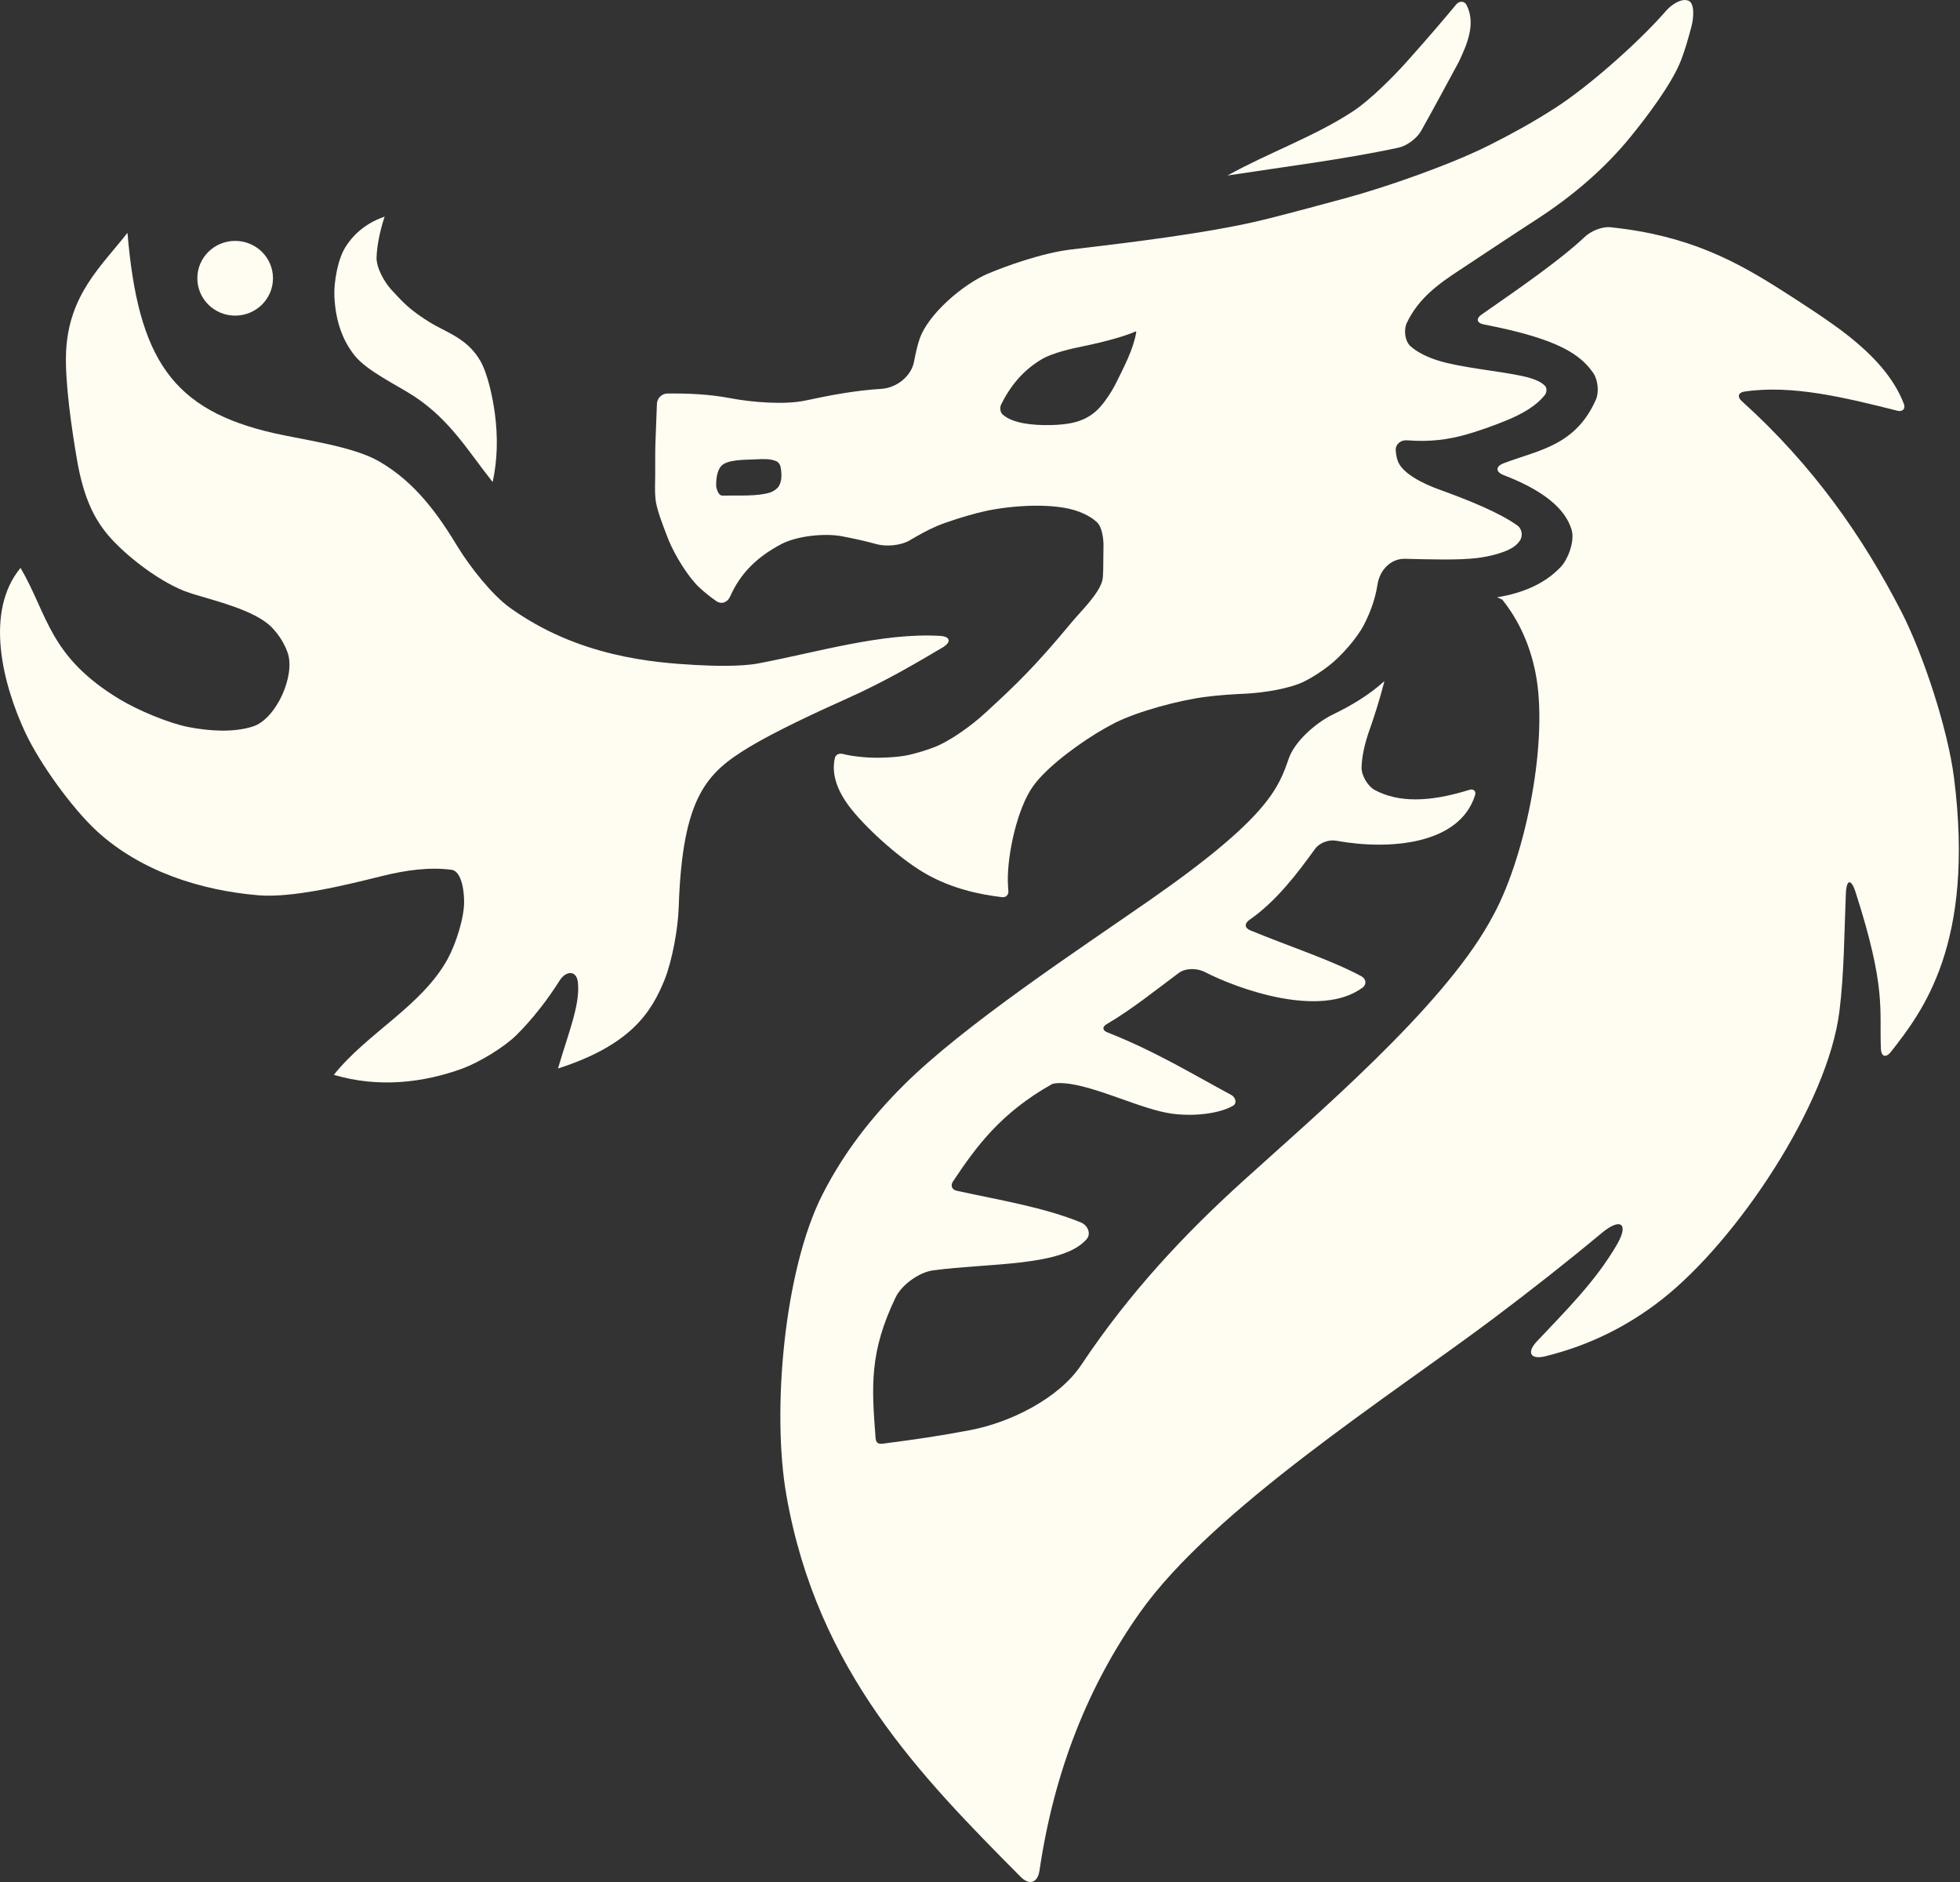 <svg width="25" height="24" viewBox="0 0 25 24" fill="none" xmlns="http://www.w3.org/2000/svg">
<rect x="0" y="0" width="25" height="24" fill="#333333" stroke="none"/>
<g clip-path="url(#clip0_52_1653)">
<path d="M1.626 2.969C1.762 4.593 2.208 5.232 3.499 5.525C3.874 5.61 4.502 5.691 4.834 5.883C5.309 6.156 5.601 6.582 5.843 6.981C5.991 7.223 6.273 7.584 6.504 7.75C7.377 8.377 8.336 8.45 8.87 8.48C9.091 8.493 9.448 8.502 9.667 8.461C10.421 8.319 11.252 8.066 11.99 8.109C12.125 8.117 12.137 8.189 12.021 8.258C11.72 8.435 11.309 8.683 10.793 8.913C10.443 9.069 9.881 9.33 9.553 9.529C9.014 9.856 8.703 10.16 8.657 11.571C8.649 11.835 8.575 12.25 8.476 12.496C8.31 12.905 8.05 13.326 7.117 13.626C7.261 13.14 7.401 12.807 7.371 12.526C7.354 12.372 7.221 12.374 7.137 12.506C6.997 12.729 6.803 12.986 6.586 13.201C6.425 13.359 6.109 13.549 5.897 13.627C5.399 13.808 4.83 13.876 4.258 13.707C4.683 13.173 5.381 12.829 5.71 12.229C5.812 12.043 5.922 11.707 5.92 11.496C5.918 11.295 5.866 11.097 5.752 11.091C5.479 11.056 5.176 11.095 4.859 11.175C4.43 11.282 3.735 11.454 3.295 11.417C2.566 11.355 1.801 11.116 1.237 10.6C0.918 10.307 0.501 9.727 0.32 9.336C0.032 8.716 -0.199 7.799 0.262 7.242C0.614 7.844 0.623 8.375 1.534 8.922C1.757 9.056 2.149 9.222 2.405 9.272C2.665 9.322 2.976 9.345 3.227 9.264C3.523 9.168 3.772 8.613 3.668 8.321C3.629 8.212 3.564 8.101 3.465 7.999C3.251 7.781 2.745 7.663 2.45 7.571C2.439 7.567 2.428 7.564 2.417 7.56C2.073 7.449 1.602 7.093 1.37 6.814C1.208 6.618 1.069 6.361 0.984 5.874C0.918 5.493 0.825 4.869 0.843 4.485C0.877 3.759 1.289 3.398 1.626 2.969Z" fill="#FFFCF2"/>
<path d="M2.999 4.025C3.266 4.025 3.482 3.812 3.482 3.548C3.482 3.285 3.266 3.072 2.999 3.072C2.733 3.072 2.517 3.285 2.517 3.548C2.517 3.812 2.733 4.025 2.999 4.025Z" fill="#FFFCF2"/>
<path d="M4.906 2.762C4.701 2.834 4.529 2.956 4.406 3.151C4.309 3.304 4.257 3.598 4.265 3.779C4.281 4.115 4.379 4.351 4.522 4.532C4.682 4.734 5.071 4.914 5.286 5.056C5.748 5.361 5.984 5.772 6.284 6.147C6.346 5.861 6.351 5.573 6.313 5.28C6.288 5.087 6.224 4.771 6.127 4.603C5.983 4.353 5.772 4.268 5.56 4.155C5.449 4.096 5.279 3.98 5.186 3.894C5.115 3.829 5.054 3.762 4.992 3.695C4.902 3.596 4.798 3.413 4.803 3.28C4.809 3.135 4.842 2.956 4.906 2.762Z" fill="#FFFCF2"/>
<path d="M18.573 0.058C18.449 0.208 18.221 0.477 17.939 0.792C17.768 0.982 17.474 1.277 17.261 1.417C16.764 1.744 16.179 1.947 15.657 2.238C16.356 2.131 17.176 2.027 17.842 1.882C17.947 1.859 18.073 1.763 18.126 1.67C18.302 1.356 18.452 1.075 18.605 0.793C18.711 0.57 18.829 0.304 18.706 0.064C18.678 0.009 18.612 0.01 18.573 0.058Z" fill="#FFFCF2"/>
<path d="M21.509 0.002C21.427 -0.012 21.314 0.067 21.259 0.129C21.242 0.148 21.226 0.166 21.209 0.185C20.872 0.562 20.256 1.109 19.83 1.381C19.555 1.558 19.279 1.709 19.005 1.847C18.519 2.093 17.688 2.385 17.162 2.527C16.85 2.612 16.519 2.701 16.192 2.784C15.452 2.974 14.31 3.104 13.659 3.182C13.29 3.226 12.82 3.397 12.601 3.49C12.287 3.623 11.833 4.007 11.727 4.33C11.697 4.421 11.677 4.515 11.659 4.61C11.624 4.8 11.434 4.947 11.241 4.959C10.908 4.979 10.591 5.04 10.277 5.107C10.011 5.165 9.589 5.13 9.322 5.079C9.044 5.026 8.778 5.016 8.514 5.018C8.442 5.019 8.381 5.078 8.379 5.15L8.36 5.652C8.355 5.768 8.359 5.957 8.357 6.074C8.355 6.168 8.352 6.264 8.36 6.355C8.371 6.487 8.453 6.69 8.5 6.815C8.51 6.84 8.52 6.866 8.53 6.891C8.605 7.075 8.773 7.353 8.917 7.489C8.985 7.552 9.057 7.61 9.134 7.664C9.202 7.712 9.279 7.683 9.313 7.607C9.442 7.315 9.648 7.108 9.961 6.941C10.159 6.835 10.514 6.797 10.735 6.838C10.884 6.866 11.036 6.899 11.183 6.94C11.304 6.973 11.49 6.957 11.599 6.893C11.712 6.827 11.825 6.762 11.949 6.709C12.086 6.651 12.317 6.581 12.461 6.543C12.501 6.533 12.541 6.524 12.58 6.515C12.907 6.445 13.457 6.406 13.767 6.527C13.877 6.57 13.947 6.617 13.993 6.661C14.056 6.721 14.076 6.867 14.075 6.957C14.072 7.25 14.074 7.35 14.06 7.404C14.013 7.58 13.785 7.795 13.669 7.936C13.205 8.496 12.957 8.735 12.559 9.099C12.399 9.247 12.114 9.455 11.91 9.531C11.812 9.568 11.711 9.599 11.607 9.624C11.445 9.663 11.174 9.671 11.008 9.655C10.912 9.646 10.822 9.634 10.747 9.614C10.705 9.603 10.658 9.623 10.649 9.666C10.596 9.895 10.702 10.122 10.86 10.32C11.08 10.596 11.517 10.982 11.825 11.152C12.142 11.329 12.482 11.406 12.782 11.441C12.831 11.447 12.866 11.411 12.862 11.362C12.858 11.319 12.856 11.278 12.855 11.239C12.849 10.89 12.975 10.309 13.177 10.026C13.186 10.013 13.196 10.001 13.205 9.989C13.396 9.744 13.814 9.445 14.085 9.292C14.133 9.264 14.182 9.239 14.23 9.214C14.524 9.068 15.042 8.93 15.368 8.888C15.55 8.864 15.717 8.854 15.902 8.845C16.112 8.834 16.45 8.784 16.638 8.689C16.761 8.627 16.861 8.558 16.952 8.488C17.105 8.37 17.31 8.138 17.398 7.966C17.474 7.817 17.539 7.654 17.571 7.45C17.599 7.27 17.74 7.121 17.922 7.126C18.252 7.134 18.604 7.145 18.843 7.116C18.992 7.097 19.249 7.043 19.351 6.937C19.363 6.925 19.373 6.912 19.383 6.899C19.428 6.839 19.415 6.745 19.355 6.702C19.124 6.536 18.737 6.38 18.353 6.241C18.177 6.177 17.88 6.044 17.825 5.868C17.814 5.833 17.806 5.792 17.803 5.744C17.797 5.664 17.869 5.608 17.948 5.615C18.245 5.639 18.477 5.603 18.685 5.546C18.835 5.505 19.073 5.421 19.216 5.361C19.416 5.278 19.591 5.18 19.705 5.037C19.729 5.006 19.734 4.947 19.706 4.92C19.645 4.857 19.534 4.82 19.405 4.793C19.114 4.731 18.628 4.687 18.344 4.598C18.201 4.553 18.083 4.495 17.993 4.417C17.92 4.353 17.902 4.208 17.943 4.12C18.097 3.795 18.358 3.615 18.624 3.44C18.892 3.263 19.323 2.976 19.593 2.802C20.064 2.498 20.475 2.143 20.801 1.741C21.005 1.491 21.325 1.069 21.441 0.77C21.495 0.632 21.535 0.487 21.574 0.34C21.602 0.238 21.622 0.032 21.529 0.006C21.522 0.004 21.516 0.003 21.509 0.002ZM14.482 4.228C14.489 4.225 14.494 4.229 14.493 4.236C14.456 4.454 14.34 4.673 14.232 4.891C14.182 4.992 14.083 5.143 14.003 5.221C13.936 5.285 13.855 5.345 13.716 5.383C13.542 5.431 13.243 5.431 13.064 5.399C12.951 5.379 12.854 5.344 12.788 5.285C12.756 5.257 12.751 5.195 12.77 5.157C12.886 4.925 13.046 4.722 13.295 4.577C13.428 4.5 13.672 4.444 13.824 4.414C14.103 4.357 14.357 4.284 14.482 4.228ZM9.788 5.856C9.834 5.86 9.876 5.868 9.909 5.885C9.933 5.896 9.953 5.932 9.957 5.957C9.973 6.048 9.973 6.133 9.935 6.199C9.916 6.232 9.862 6.268 9.825 6.28C9.66 6.332 9.433 6.316 9.224 6.32C9.175 6.326 9.151 6.275 9.135 6.206C9.132 6.085 9.153 6.005 9.19 5.954C9.261 5.855 9.505 5.865 9.635 5.858C9.689 5.854 9.741 5.853 9.788 5.856Z" fill="#FFFCF2"/>
<path d="M20.541 2.898C20.436 2.887 20.294 2.946 20.217 3.018C19.909 3.308 19.414 3.653 18.901 4.009C18.822 4.063 18.835 4.12 18.928 4.138C19.902 4.325 20.165 4.532 20.323 4.758C20.382 4.844 20.398 5 20.356 5.096C20.093 5.692 19.611 5.741 19.176 5.909C19.072 5.95 19.077 6.02 19.182 6.06C19.694 6.257 19.965 6.49 20.045 6.752C20.089 6.893 20.006 7.128 19.903 7.235C19.702 7.444 19.426 7.563 19.096 7.617L19.161 7.646C19.382 7.922 19.516 8.235 19.585 8.577C19.755 9.43 19.468 10.883 19.059 11.65C19.037 11.691 19.015 11.731 18.992 11.772C18.37 12.871 16.791 14.213 15.854 15.062C15.118 15.729 14.415 16.472 13.793 17.404C13.506 17.836 12.88 18.143 12.372 18.238C11.968 18.314 11.734 18.348 11.271 18.409C11.204 18.418 11.174 18.405 11.168 18.337C11.116 17.666 11.091 17.239 11.423 16.546C11.501 16.383 11.724 16.224 11.903 16.2C12.616 16.104 13.561 16.154 13.862 15.8C13.919 15.732 13.874 15.626 13.791 15.591C13.315 15.395 12.747 15.304 12.203 15.185C12.142 15.172 12.121 15.119 12.155 15.067C12.448 14.627 12.763 14.192 13.422 13.823C13.458 13.812 13.508 13.809 13.571 13.814C13.973 13.842 14.573 14.159 14.971 14.205C15.31 14.243 15.597 14.179 15.729 14.1C15.782 14.067 15.759 13.992 15.703 13.962C15.196 13.69 14.732 13.404 14.124 13.165C14.061 13.14 14.057 13.095 14.115 13.061C14.435 12.873 14.73 12.635 15.032 12.41C15.123 12.341 15.271 12.345 15.371 12.397C15.792 12.614 16.845 12.991 17.38 12.594C17.435 12.553 17.425 12.482 17.365 12.45C16.982 12.243 16.449 12.071 15.947 11.864C15.874 11.834 15.871 11.777 15.935 11.732C16.279 11.493 16.543 11.144 16.774 10.825C16.829 10.748 16.949 10.704 17.042 10.721C17.736 10.847 18.618 10.766 18.814 10.142C18.832 10.088 18.795 10.056 18.74 10.073C18.225 10.233 17.837 10.235 17.536 10.075C17.445 10.026 17.363 9.887 17.367 9.784C17.372 9.634 17.41 9.471 17.47 9.303C17.532 9.13 17.601 8.91 17.659 8.685C17.473 8.855 17.247 8.993 16.998 9.113C16.787 9.216 16.514 9.452 16.438 9.674C16.308 10.051 16.17 10.432 14.664 11.48C13.771 12.102 12.29 13.074 11.521 13.844C11.13 14.235 10.773 14.678 10.491 15.232C10 16.196 9.842 18.003 10.031 19.071C10.426 21.319 11.752 22.657 13.018 23.934C13.131 24.047 13.236 24.011 13.259 23.853C13.447 22.578 13.884 21.493 14.536 20.569C15.471 19.243 17.75 17.79 19.054 16.81C19.526 16.455 19.986 16.094 20.429 15.725C20.669 15.524 20.781 15.601 20.625 15.87C20.351 16.342 19.969 16.717 19.603 17.106C19.469 17.248 19.521 17.342 19.71 17.296C20.293 17.152 20.78 16.899 21.2 16.569C22.153 15.822 23.315 14.085 23.462 12.896C23.524 12.399 23.523 11.895 23.544 11.396C23.552 11.209 23.612 11.201 23.669 11.38C24.063 12.605 23.97 12.872 23.991 13.372C23.995 13.478 24.055 13.495 24.121 13.411C24.519 12.902 25.192 12.041 24.924 9.922C24.847 9.308 24.536 8.354 24.254 7.804C23.761 6.845 23.126 5.934 22.215 5.114C22.157 5.062 22.171 5.006 22.248 4.994C22.856 4.903 23.529 5.069 24.202 5.238C24.268 5.254 24.308 5.214 24.284 5.15C24.156 4.816 23.896 4.536 23.57 4.278C23.35 4.103 22.967 3.856 22.73 3.705C22.155 3.339 21.545 3.001 20.541 2.898Z" fill="#FFFCF2"/>
</g>
<defs>
<clipPath id="clip0_52_1653">
<rect width="24.985" height="24" fill="white"/>
</clipPath>
</defs>
</svg>

